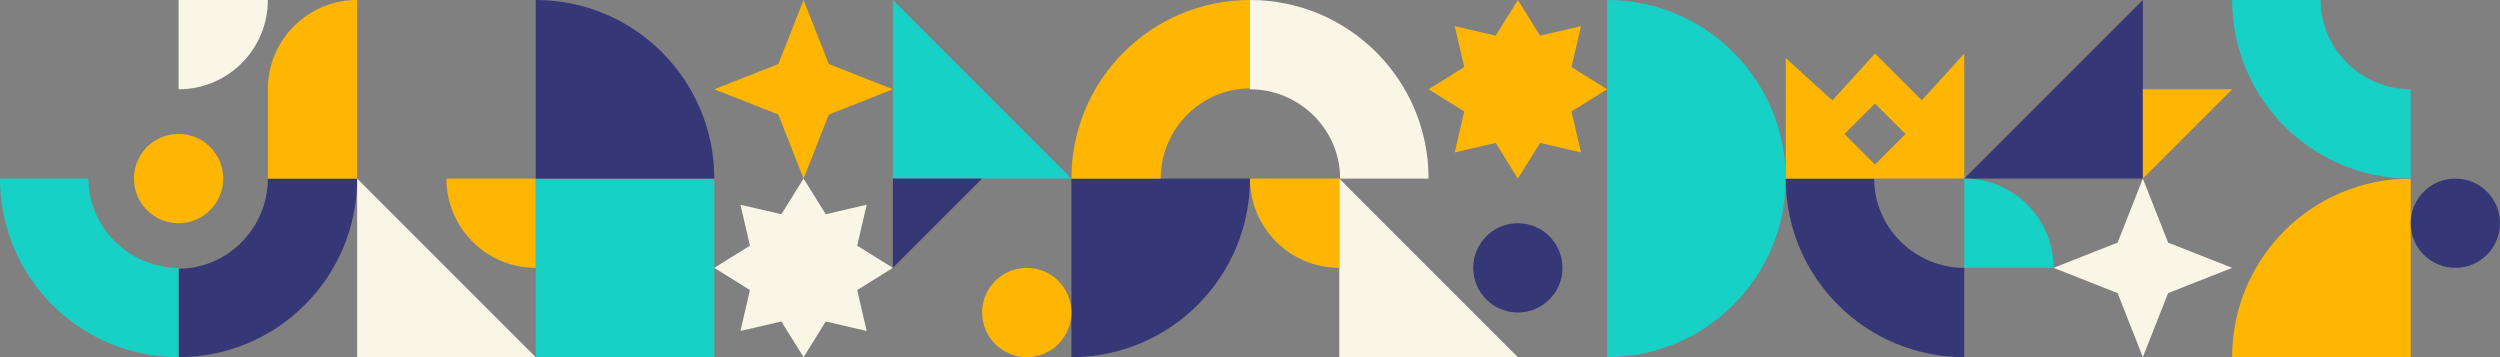 <svg xmlns="http://www.w3.org/2000/svg" width="560" height="80" fill="none"><rect width="100%" height="100%" fill="#808080" stroke="none"/><g clip-path="url(#a)"><path fill="#353777" d="M80 40c0 22.104-17.896 40-40 40V60.19c11.052 0 20-9.184 20-20.19h20Z"/><path fill="#FAF6E7" fill-rule="evenodd" d="M40 20c11.052 0 20-8.948 20-20H40v20Z" clip-rule="evenodd"/><path fill="#FEB602" fill-rule="evenodd" d="M540 40c-22.104 0-40 17.896-40 40h40V40Z" clip-rule="evenodd"/><path fill="#FAF6E7" fill-rule="evenodd" d="M120 80H80V40l40 40Z" clip-rule="evenodd"/><path fill="#353777" fill-rule="evenodd" d="M480 0v40h-40l40-40Z" clip-rule="evenodd"/><path fill="#FAF6E7" fill-rule="evenodd" d="M340 80h-40V40l40 40Z" clip-rule="evenodd"/><path fill="#17D1C6" fill-rule="evenodd" d="M240 40h-40V0l40 40Z" clip-rule="evenodd"/><path fill="#17D1C6" d="M120 40h40v40h-40V40Z"/><path fill="#FAF6E7" d="m160 60 7.991-4.974-2.132-9.167 9.167 2.132L180 40l4.974 7.99 9.167-2.131-2.132 9.167L200 60l-7.991 4.974 2.132 9.167-9.167-2.132L180 80l-4.974-7.99-9.167 2.131 2.132-9.167L160 60Z"/><path fill="#FEB602" d="m320 20 7.991-4.974-2.132-9.167 9.167 2.132L340 0l4.974 7.99 9.167-2.131-2.132 9.167L360 20l-7.991 4.974 2.132 9.167-9.167-2.132L340 40l-4.974-7.99-9.167 2.131 2.132-9.167L320 20Z"/><path fill="#17D1C6" d="M360 0c22.13 0 40 18.035 40 40.046C400 62.058 382.037 80 360 80V0Z"/><path fill="#353777" d="M440 80c-22.104 0-40-17.896-40-40h19.81c0 11.052 9.184 20 20.19 20v20Z"/><path fill="#17D1C6" fill-rule="evenodd" d="M460 60c0-11.052-8.948-20-20-20v20h20Z" clip-rule="evenodd"/><path fill="#353777" fill-rule="evenodd" d="M160 40c0-22.104-17.896-40-40-40v40h40ZM240 80c22.104 0 40-17.896 40-40h-40v40Z" clip-rule="evenodd"/><path fill="#FEB602" d="M240 40c0-22.104 17.896-40 40-40v19.81c-11.052 0-20 9.184-20 20.19h-20Z"/><path fill="#FAF6E7" d="M280 0c22.104 0 40 17.896 40 40h-19.81c0-11.052-9.184-20-20.19-20V0Z"/><path fill="#FEB602" d="M185.656 14.344 180 0l-5.656 14.344L160 20l14.344 5.657L180 40l5.656-14.343L200 20l-14.344-5.656Z"/><path fill="#FAF6E7" d="M485.656 54.343 480 40l-5.656 14.343L460 60l14.344 5.656L480 80l5.656-14.344L500 60l-14.344-5.657Z"/><path fill="#FEB602" fill-rule="evenodd" d="M100 40c0 11.052 8.948 20 20 20V40h-20ZM280 40c0 11.052 8.948 20 20 20V40h-20Z" clip-rule="evenodd"/><path fill="#FEB602" d="M40 50c-5.523 0-10-4.477-10-10s4.477-10 10-10 10 4.477 10 10-4.477 10-10 10Z"/><path fill="#353777" d="M340 70c-5.523 0-10-4.477-10-10s4.477-10 10-10 10 4.477 10 10-4.477 10-10 10ZM550 60c-5.523 0-10-4.477-10-10s4.477-10 10-10 10 4.477 10 10-4.477 10-10 10Z"/><path fill="#FEB602" d="M230 80c-5.523 0-10-4.477-10-10s4.477-10 10-10 10 4.477 10 10-4.477 10-10 10Z"/><path fill="#17D1C6" d="M40 80C17.896 80 0 62.104 0 40h19.81c0 11.052 9.184 20 20.19 20v20ZM540 40c-22.104 0-40-17.896-40-40h19.81c0 11.052 9.184 20 20.19 20v20Z"/><path fill="#FEB602" d="M60 20C60 8.948 68.948 0 80 0v40H60V20Z"/><path fill="#353777" fill-rule="evenodd" d="M220 40h-20v20l20-20Z" clip-rule="evenodd"/><path fill="#FEB602" fill-rule="evenodd" d="M500 20h-20v20l20-20ZM440 12v28h-40V13l10.452 9.502L420 12l10.476 10.476L440 12Zm-13.165 18.023L420 23.188l-6.835 6.835L420 36.858l6.835-6.835Z" clip-rule="evenodd"/></g><defs><clipPath id="a"><path fill="#fff" d="M0 0h560v80H0z"/></clipPath></defs></svg>